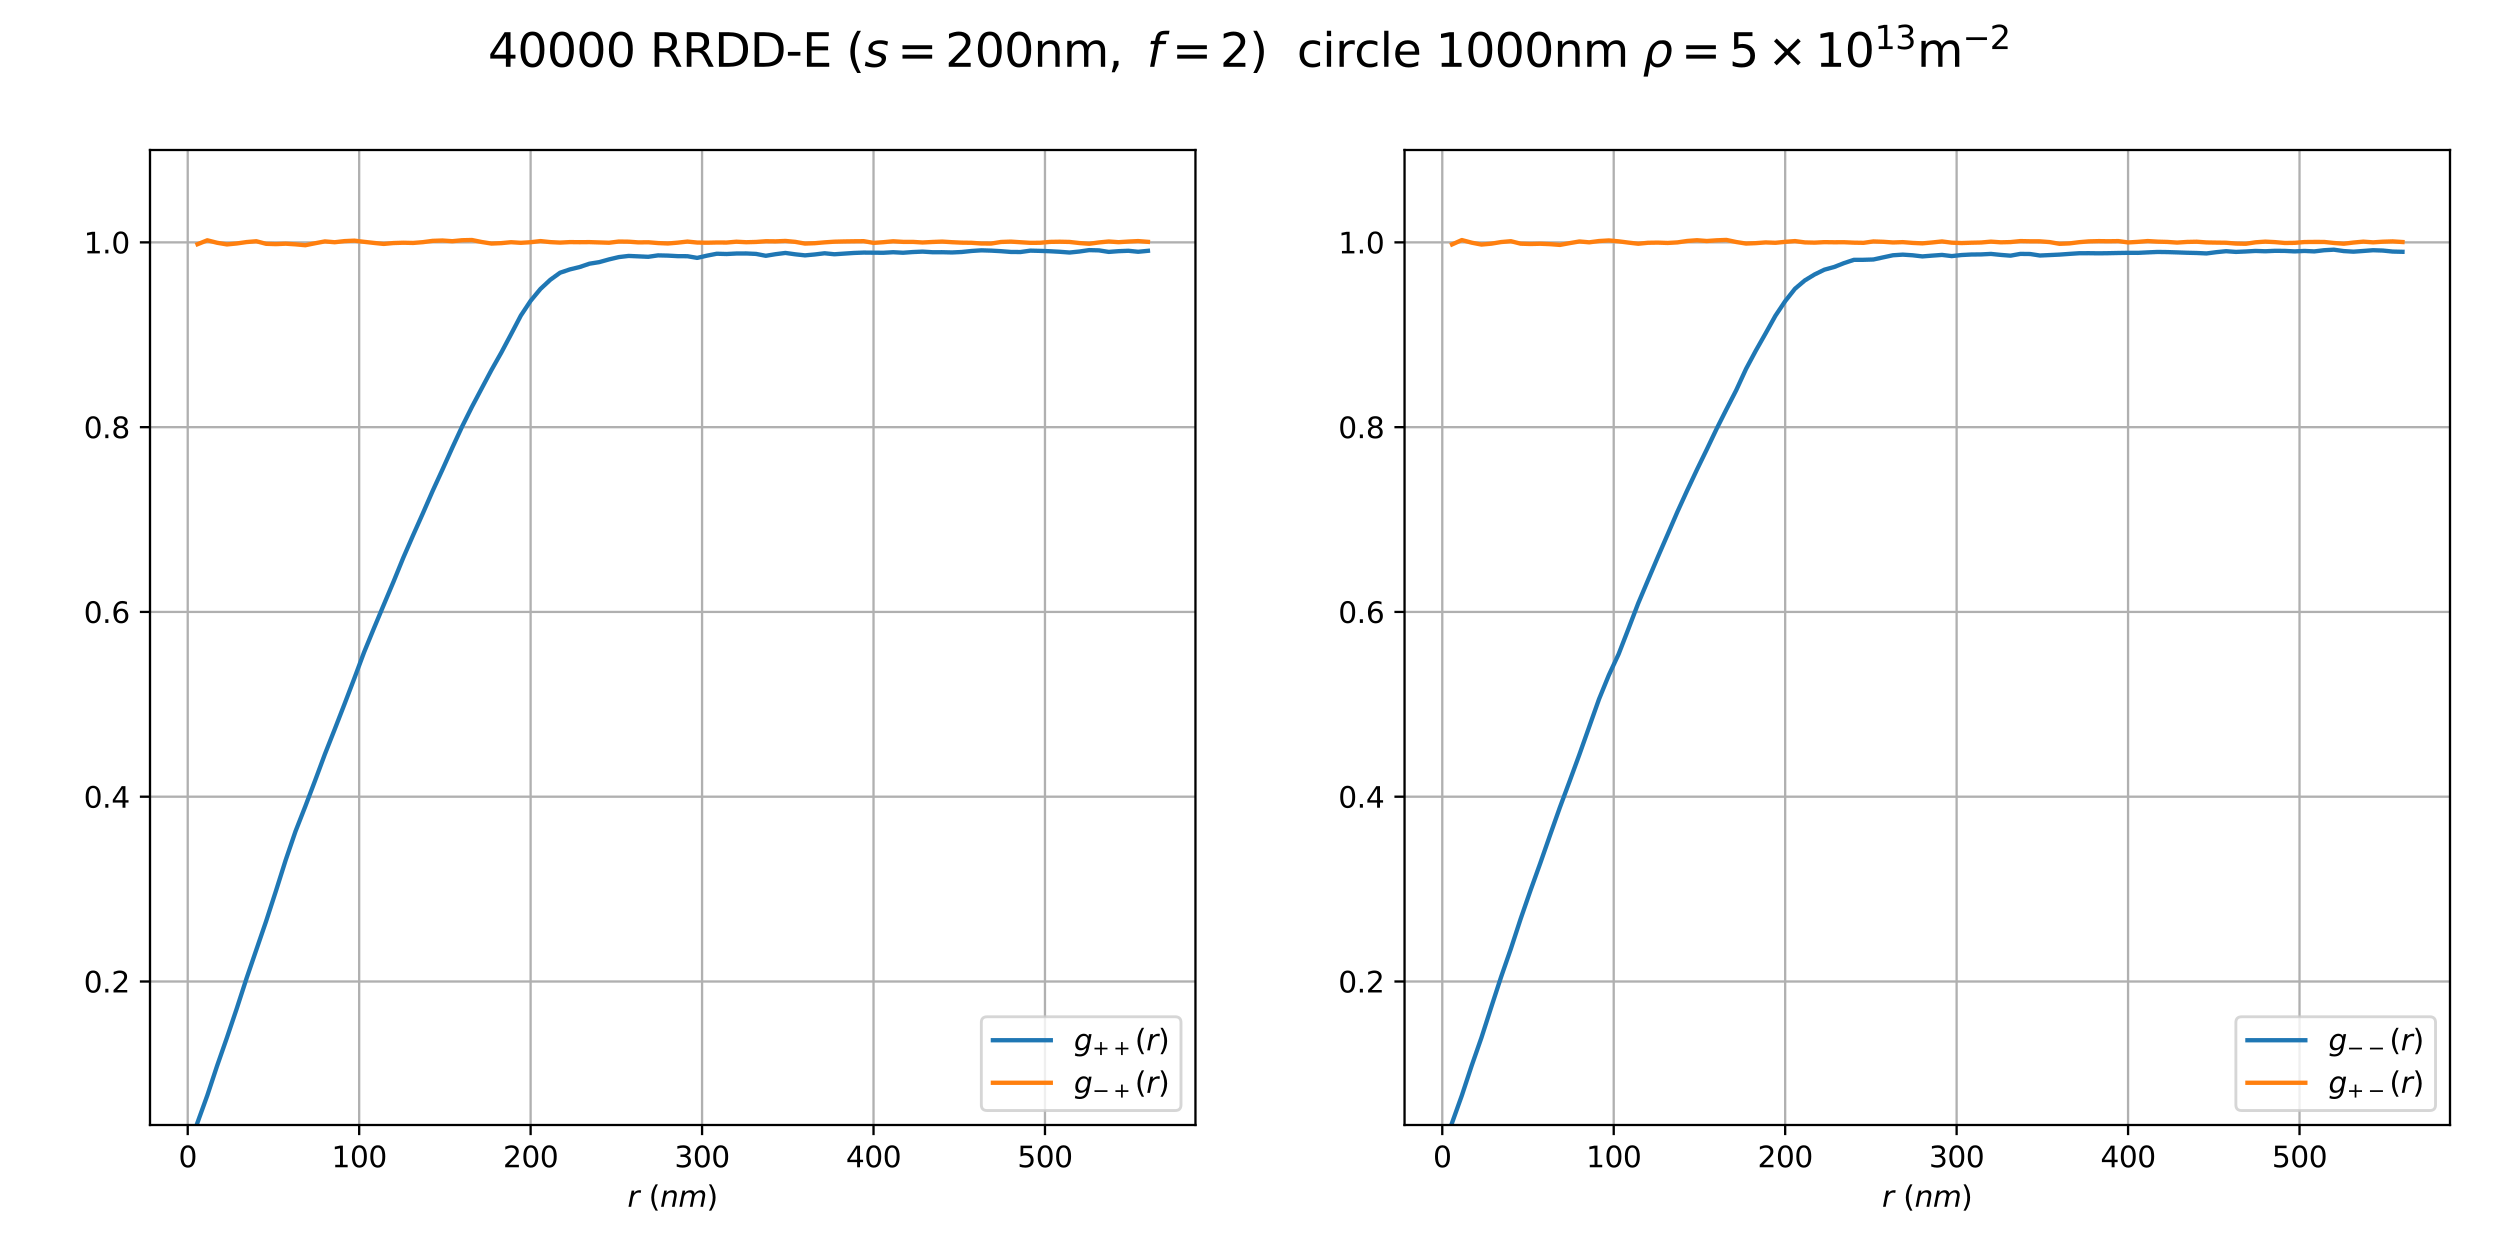 <?xml version="1.0" encoding="utf-8" standalone="no"?>
<!DOCTYPE svg PUBLIC "-//W3C//DTD SVG 1.1//EN"
  "http://www.w3.org/Graphics/SVG/1.1/DTD/svg11.dtd">
<svg height="432pt" version="1.1" viewBox="0 0 864 432" width="864pt" xmlns="http://www.w3.org/2000/svg" xmlns:xlink="http://www.w3.org/1999/xlink">
 <defs>
  <style type="text/css">*{stroke-linecap:butt;stroke-linejoin:round;}</style>
 </defs>
 <g id="figure_1">
  <g id="patch_1">
   <path d="M 0 432 
L 864 432 
L 864 0 
L 0 0 
z
" style="fill:#ffffff;"/>
  </g>
  <g id="axes_1">
   <g id="patch_2">
    <path d="M 51.84 388.8 
L 413.149 388.8 
L 413.149 51.84 
L 51.84 51.84 
z
" style="fill:#ffffff;"/>
   </g>
   <g id="matplotlib.axis_1">
    <g id="xtick_1">
     <g id="line2d_1">
      <path clip-path="url(#pa8e6053d93)" d="M 64.877 388.8 
L 64.877 51.84 
" style="fill:none;stroke:#b0b0b0;stroke-linecap:square;stroke-width:0.8;"/>
     </g>
     <g id="line2d_2">
      <defs>
       <path d="M 0 0 
L 0 3.5 
" id="m9b1a66a5c6" style="stroke:#000000;stroke-width:0.8;"/>
      </defs>
      <g>
       <use style="stroke:#000000;stroke-width:0.8;" x="64.877" xlink:href="#m9b1a66a5c6" y="388.8"/>
      </g>
     </g>
     <g id="text_1">
      <!-- 0 -->
      <g transform="translate(61.696 403.398)scale(0.1 -0.1)">
       <defs>
        <path d="M 2034 4250 
Q 1547 4250 1301 3770 
Q 1056 3291 1056 2328 
Q 1056 1369 1301 889 
Q 1547 409 2034 409 
Q 2525 409 2770 889 
Q 3016 1369 3016 2328 
Q 3016 3291 2770 3770 
Q 2525 4250 2034 4250 
z
M 2034 4750 
Q 2819 4750 3233 4129 
Q 3647 3509 3647 2328 
Q 3647 1150 3233 529 
Q 2819 -91 2034 -91 
Q 1250 -91 836 529 
Q 422 1150 422 2328 
Q 422 3509 836 4129 
Q 1250 4750 2034 4750 
z
" id="DejaVuSans-30" transform="scale(0.016)"/>
       </defs>
       <use xlink:href="#DejaVuSans-30"/>
      </g>
     </g>
    </g>
    <g id="xtick_2">
     <g id="line2d_3">
      <path clip-path="url(#pa8e6053d93)" d="M 124.13 388.8 
L 124.13 51.84 
" style="fill:none;stroke:#b0b0b0;stroke-linecap:square;stroke-width:0.8;"/>
     </g>
     <g id="line2d_4">
      <g>
       <use style="stroke:#000000;stroke-width:0.8;" x="124.13" xlink:href="#m9b1a66a5c6" y="388.8"/>
      </g>
     </g>
     <g id="text_2">
      <!-- 100 -->
      <g transform="translate(114.586 403.398)scale(0.1 -0.1)">
       <defs>
        <path d="M 794 531 
L 1825 531 
L 1825 4091 
L 703 3866 
L 703 4441 
L 1819 4666 
L 2450 4666 
L 2450 531 
L 3481 531 
L 3481 0 
L 794 0 
L 794 531 
z
" id="DejaVuSans-31" transform="scale(0.016)"/>
       </defs>
       <use xlink:href="#DejaVuSans-31"/>
       <use x="63.623" xlink:href="#DejaVuSans-30"/>
       <use x="127.246" xlink:href="#DejaVuSans-30"/>
      </g>
     </g>
    </g>
    <g id="xtick_3">
     <g id="line2d_5">
      <path clip-path="url(#pa8e6053d93)" d="M 183.383 388.8 
L 183.383 51.84 
" style="fill:none;stroke:#b0b0b0;stroke-linecap:square;stroke-width:0.8;"/>
     </g>
     <g id="line2d_6">
      <g>
       <use style="stroke:#000000;stroke-width:0.8;" x="183.383" xlink:href="#m9b1a66a5c6" y="388.8"/>
      </g>
     </g>
     <g id="text_3">
      <!-- 200 -->
      <g transform="translate(173.84 403.398)scale(0.1 -0.1)">
       <defs>
        <path d="M 1228 531 
L 3431 531 
L 3431 0 
L 469 0 
L 469 531 
Q 828 903 1448 1529 
Q 2069 2156 2228 2338 
Q 2531 2678 2651 2914 
Q 2772 3150 2772 3378 
Q 2772 3750 2511 3984 
Q 2250 4219 1831 4219 
Q 1534 4219 1204 4116 
Q 875 4013 500 3803 
L 500 4441 
Q 881 4594 1212 4672 
Q 1544 4750 1819 4750 
Q 2544 4750 2975 4387 
Q 3406 4025 3406 3419 
Q 3406 3131 3298 2873 
Q 3191 2616 2906 2266 
Q 2828 2175 2409 1742 
Q 1991 1309 1228 531 
z
" id="DejaVuSans-32" transform="scale(0.016)"/>
       </defs>
       <use xlink:href="#DejaVuSans-32"/>
       <use x="63.623" xlink:href="#DejaVuSans-30"/>
       <use x="127.246" xlink:href="#DejaVuSans-30"/>
      </g>
     </g>
    </g>
    <g id="xtick_4">
     <g id="line2d_7">
      <path clip-path="url(#pa8e6053d93)" d="M 242.637 388.8 
L 242.637 51.84 
" style="fill:none;stroke:#b0b0b0;stroke-linecap:square;stroke-width:0.8;"/>
     </g>
     <g id="line2d_8">
      <g>
       <use style="stroke:#000000;stroke-width:0.8;" x="242.637" xlink:href="#m9b1a66a5c6" y="388.8"/>
      </g>
     </g>
     <g id="text_4">
      <!-- 300 -->
      <g transform="translate(233.093 403.398)scale(0.1 -0.1)">
       <defs>
        <path d="M 2597 2516 
Q 3050 2419 3304 2112 
Q 3559 1806 3559 1356 
Q 3559 666 3084 287 
Q 2609 -91 1734 -91 
Q 1441 -91 1130 -33 
Q 819 25 488 141 
L 488 750 
Q 750 597 1062 519 
Q 1375 441 1716 441 
Q 2309 441 2620 675 
Q 2931 909 2931 1356 
Q 2931 1769 2642 2001 
Q 2353 2234 1838 2234 
L 1294 2234 
L 1294 2753 
L 1863 2753 
Q 2328 2753 2575 2939 
Q 2822 3125 2822 3475 
Q 2822 3834 2567 4026 
Q 2313 4219 1838 4219 
Q 1578 4219 1281 4162 
Q 984 4106 628 3988 
L 628 4550 
Q 988 4650 1302 4700 
Q 1616 4750 1894 4750 
Q 2613 4750 3031 4423 
Q 3450 4097 3450 3541 
Q 3450 3153 3228 2886 
Q 3006 2619 2597 2516 
z
" id="DejaVuSans-33" transform="scale(0.016)"/>
       </defs>
       <use xlink:href="#DejaVuSans-33"/>
       <use x="63.623" xlink:href="#DejaVuSans-30"/>
       <use x="127.246" xlink:href="#DejaVuSans-30"/>
      </g>
     </g>
    </g>
    <g id="xtick_5">
     <g id="line2d_9">
      <path clip-path="url(#pa8e6053d93)" d="M 301.89 388.8 
L 301.89 51.84 
" style="fill:none;stroke:#b0b0b0;stroke-linecap:square;stroke-width:0.8;"/>
     </g>
     <g id="line2d_10">
      <g>
       <use style="stroke:#000000;stroke-width:0.8;" x="301.89" xlink:href="#m9b1a66a5c6" y="388.8"/>
      </g>
     </g>
     <g id="text_5">
      <!-- 400 -->
      <g transform="translate(292.346 403.398)scale(0.1 -0.1)">
       <defs>
        <path d="M 2419 4116 
L 825 1625 
L 2419 1625 
L 2419 4116 
z
M 2253 4666 
L 3047 4666 
L 3047 1625 
L 3713 1625 
L 3713 1100 
L 3047 1100 
L 3047 0 
L 2419 0 
L 2419 1100 
L 313 1100 
L 313 1709 
L 2253 4666 
z
" id="DejaVuSans-34" transform="scale(0.016)"/>
       </defs>
       <use xlink:href="#DejaVuSans-34"/>
       <use x="63.623" xlink:href="#DejaVuSans-30"/>
       <use x="127.246" xlink:href="#DejaVuSans-30"/>
      </g>
     </g>
    </g>
    <g id="xtick_6">
     <g id="line2d_11">
      <path clip-path="url(#pa8e6053d93)" d="M 361.143 388.8 
L 361.143 51.84 
" style="fill:none;stroke:#b0b0b0;stroke-linecap:square;stroke-width:0.8;"/>
     </g>
     <g id="line2d_12">
      <g>
       <use style="stroke:#000000;stroke-width:0.8;" x="361.143" xlink:href="#m9b1a66a5c6" y="388.8"/>
      </g>
     </g>
     <g id="text_6">
      <!-- 500 -->
      <g transform="translate(351.6 403.398)scale(0.1 -0.1)">
       <defs>
        <path d="M 691 4666 
L 3169 4666 
L 3169 4134 
L 1269 4134 
L 1269 2991 
Q 1406 3038 1543 3061 
Q 1681 3084 1819 3084 
Q 2600 3084 3056 2656 
Q 3513 2228 3513 1497 
Q 3513 744 3044 326 
Q 2575 -91 1722 -91 
Q 1428 -91 1123 -41 
Q 819 9 494 109 
L 494 744 
Q 775 591 1075 516 
Q 1375 441 1709 441 
Q 2250 441 2565 725 
Q 2881 1009 2881 1497 
Q 2881 1984 2565 2268 
Q 2250 2553 1709 2553 
Q 1456 2553 1204 2497 
Q 953 2441 691 2322 
L 691 4666 
z
" id="DejaVuSans-35" transform="scale(0.016)"/>
       </defs>
       <use xlink:href="#DejaVuSans-35"/>
       <use x="63.623" xlink:href="#DejaVuSans-30"/>
       <use x="127.246" xlink:href="#DejaVuSans-30"/>
      </g>
     </g>
    </g>
    <g id="text_7">
     <!-- $r \ (nm)$ -->
     <g transform="translate(216.845 417.077)scale(0.1 -0.1)">
      <defs>
       <path d="M 2853 2969 
Q 2766 3016 2653 3041 
Q 2541 3066 2413 3066 
Q 1953 3066 1609 2717 
Q 1266 2369 1153 1784 
L 800 0 
L 225 0 
L 909 3500 
L 1484 3500 
L 1375 2956 
Q 1603 3259 1920 3421 
Q 2238 3584 2597 3584 
Q 2691 3584 2781 3573 
Q 2872 3563 2963 3538 
L 2853 2969 
z
" id="DejaVuSans-Oblique-72" transform="scale(0.016)"/>
       <path d="M 1984 4856 
Q 1566 4138 1362 3434 
Q 1159 2731 1159 2009 
Q 1159 1288 1364 580 
Q 1569 -128 1984 -844 
L 1484 -844 
Q 1016 -109 783 600 
Q 550 1309 550 2009 
Q 550 2706 781 3412 
Q 1013 4119 1484 4856 
L 1984 4856 
z
" id="DejaVuSans-28" transform="scale(0.016)"/>
       <path d="M 3566 2113 
L 3156 0 
L 2578 0 
L 2988 2091 
Q 3016 2238 3031 2350 
Q 3047 2463 3047 2528 
Q 3047 2791 2881 2937 
Q 2716 3084 2419 3084 
Q 1956 3084 1622 2776 
Q 1288 2469 1184 1941 
L 800 0 
L 225 0 
L 903 3500 
L 1478 3500 
L 1363 2950 
Q 1603 3253 1940 3418 
Q 2278 3584 2650 3584 
Q 3113 3584 3367 3334 
Q 3622 3084 3622 2631 
Q 3622 2519 3608 2391 
Q 3594 2263 3566 2113 
z
" id="DejaVuSans-Oblique-6e" transform="scale(0.016)"/>
       <path d="M 5747 2113 
L 5338 0 
L 4763 0 
L 5166 2094 
Q 5191 2228 5203 2325 
Q 5216 2422 5216 2491 
Q 5216 2772 5059 2928 
Q 4903 3084 4622 3084 
Q 4203 3084 3875 2770 
Q 3547 2456 3450 1953 
L 3066 0 
L 2491 0 
L 2900 2094 
Q 2925 2209 2937 2307 
Q 2950 2406 2950 2484 
Q 2950 2769 2794 2926 
Q 2638 3084 2363 3084 
Q 1938 3084 1609 2770 
Q 1281 2456 1184 1953 
L 800 0 
L 225 0 
L 909 3500 
L 1484 3500 
L 1375 2956 
Q 1609 3263 1923 3423 
Q 2238 3584 2597 3584 
Q 2978 3584 3223 3384 
Q 3469 3184 3519 2828 
Q 3781 3197 4126 3390 
Q 4472 3584 4856 3584 
Q 5306 3584 5551 3325 
Q 5797 3066 5797 2591 
Q 5797 2488 5784 2364 
Q 5772 2241 5747 2113 
z
" id="DejaVuSans-Oblique-6d" transform="scale(0.016)"/>
       <path d="M 513 4856 
L 1013 4856 
Q 1481 4119 1714 3412 
Q 1947 2706 1947 2009 
Q 1947 1309 1714 600 
Q 1481 -109 1013 -844 
L 513 -844 
Q 928 -128 1133 580 
Q 1338 1288 1338 2009 
Q 1338 2731 1133 3434 
Q 928 4138 513 4856 
z
" id="DejaVuSans-29" transform="scale(0.016)"/>
      </defs>
      <use transform="translate(0 0.125)" xlink:href="#DejaVuSans-Oblique-72"/>
      <use transform="translate(73.584 0.125)" xlink:href="#DejaVuSans-28"/>
      <use transform="translate(112.597 0.125)" xlink:href="#DejaVuSans-Oblique-6e"/>
      <use transform="translate(175.976 0.125)" xlink:href="#DejaVuSans-Oblique-6d"/>
      <use transform="translate(273.388 0.125)" xlink:href="#DejaVuSans-29"/>
     </g>
    </g>
   </g>
   <g id="matplotlib.axis_2">
    <g id="ytick_1">
     <g id="line2d_13">
      <path clip-path="url(#pa8e6053d93)" d="M 51.84 339.202 
L 413.149 339.202 
" style="fill:none;stroke:#b0b0b0;stroke-linecap:square;stroke-width:0.8;"/>
     </g>
     <g id="line2d_14">
      <defs>
       <path d="M 0 0 
L -3.5 0 
" id="m1a267f8c1d" style="stroke:#000000;stroke-width:0.8;"/>
      </defs>
      <g>
       <use style="stroke:#000000;stroke-width:0.8;" x="51.84" xlink:href="#m1a267f8c1d" y="339.202"/>
      </g>
     </g>
     <g id="text_8">
      <!-- 0.2 -->
      <g transform="translate(28.937 343.001)scale(0.1 -0.1)">
       <defs>
        <path d="M 684 794 
L 1344 794 
L 1344 0 
L 684 0 
L 684 794 
z
" id="DejaVuSans-2e" transform="scale(0.016)"/>
       </defs>
       <use xlink:href="#DejaVuSans-30"/>
       <use x="63.623" xlink:href="#DejaVuSans-2e"/>
       <use x="95.41" xlink:href="#DejaVuSans-32"/>
      </g>
     </g>
    </g>
    <g id="ytick_2">
     <g id="line2d_15">
      <path clip-path="url(#pa8e6053d93)" d="M 51.84 275.344 
L 413.149 275.344 
" style="fill:none;stroke:#b0b0b0;stroke-linecap:square;stroke-width:0.8;"/>
     </g>
     <g id="line2d_16">
      <g>
       <use style="stroke:#000000;stroke-width:0.8;" x="51.84" xlink:href="#m1a267f8c1d" y="275.344"/>
      </g>
     </g>
     <g id="text_9">
      <!-- 0.4 -->
      <g transform="translate(28.937 279.143)scale(0.1 -0.1)">
       <use xlink:href="#DejaVuSans-30"/>
       <use x="63.623" xlink:href="#DejaVuSans-2e"/>
       <use x="95.41" xlink:href="#DejaVuSans-34"/>
      </g>
     </g>
    </g>
    <g id="ytick_3">
     <g id="line2d_17">
      <path clip-path="url(#pa8e6053d93)" d="M 51.84 211.485 
L 413.149 211.485 
" style="fill:none;stroke:#b0b0b0;stroke-linecap:square;stroke-width:0.8;"/>
     </g>
     <g id="line2d_18">
      <g>
       <use style="stroke:#000000;stroke-width:0.8;" x="51.84" xlink:href="#m1a267f8c1d" y="211.485"/>
      </g>
     </g>
     <g id="text_10">
      <!-- 0.6 -->
      <g transform="translate(28.937 215.285)scale(0.1 -0.1)">
       <defs>
        <path d="M 2113 2584 
Q 1688 2584 1439 2293 
Q 1191 2003 1191 1497 
Q 1191 994 1439 701 
Q 1688 409 2113 409 
Q 2538 409 2786 701 
Q 3034 994 3034 1497 
Q 3034 2003 2786 2293 
Q 2538 2584 2113 2584 
z
M 3366 4563 
L 3366 3988 
Q 3128 4100 2886 4159 
Q 2644 4219 2406 4219 
Q 1781 4219 1451 3797 
Q 1122 3375 1075 2522 
Q 1259 2794 1537 2939 
Q 1816 3084 2150 3084 
Q 2853 3084 3261 2657 
Q 3669 2231 3669 1497 
Q 3669 778 3244 343 
Q 2819 -91 2113 -91 
Q 1303 -91 875 529 
Q 447 1150 447 2328 
Q 447 3434 972 4092 
Q 1497 4750 2381 4750 
Q 2619 4750 2861 4703 
Q 3103 4656 3366 4563 
z
" id="DejaVuSans-36" transform="scale(0.016)"/>
       </defs>
       <use xlink:href="#DejaVuSans-30"/>
       <use x="63.623" xlink:href="#DejaVuSans-2e"/>
       <use x="95.41" xlink:href="#DejaVuSans-36"/>
      </g>
     </g>
    </g>
    <g id="ytick_4">
     <g id="line2d_19">
      <path clip-path="url(#pa8e6053d93)" d="M 51.84 147.627 
L 413.149 147.627 
" style="fill:none;stroke:#b0b0b0;stroke-linecap:square;stroke-width:0.8;"/>
     </g>
     <g id="line2d_20">
      <g>
       <use style="stroke:#000000;stroke-width:0.8;" x="51.84" xlink:href="#m1a267f8c1d" y="147.627"/>
      </g>
     </g>
     <g id="text_11">
      <!-- 0.8 -->
      <g transform="translate(28.937 151.426)scale(0.1 -0.1)">
       <defs>
        <path d="M 2034 2216 
Q 1584 2216 1326 1975 
Q 1069 1734 1069 1313 
Q 1069 891 1326 650 
Q 1584 409 2034 409 
Q 2484 409 2743 651 
Q 3003 894 3003 1313 
Q 3003 1734 2745 1975 
Q 2488 2216 2034 2216 
z
M 1403 2484 
Q 997 2584 770 2862 
Q 544 3141 544 3541 
Q 544 4100 942 4425 
Q 1341 4750 2034 4750 
Q 2731 4750 3128 4425 
Q 3525 4100 3525 3541 
Q 3525 3141 3298 2862 
Q 3072 2584 2669 2484 
Q 3125 2378 3379 2068 
Q 3634 1759 3634 1313 
Q 3634 634 3220 271 
Q 2806 -91 2034 -91 
Q 1263 -91 848 271 
Q 434 634 434 1313 
Q 434 1759 690 2068 
Q 947 2378 1403 2484 
z
M 1172 3481 
Q 1172 3119 1398 2916 
Q 1625 2713 2034 2713 
Q 2441 2713 2670 2916 
Q 2900 3119 2900 3481 
Q 2900 3844 2670 4047 
Q 2441 4250 2034 4250 
Q 1625 4250 1398 4047 
Q 1172 3844 1172 3481 
z
" id="DejaVuSans-38" transform="scale(0.016)"/>
       </defs>
       <use xlink:href="#DejaVuSans-30"/>
       <use x="63.623" xlink:href="#DejaVuSans-2e"/>
       <use x="95.41" xlink:href="#DejaVuSans-38"/>
      </g>
     </g>
    </g>
    <g id="ytick_5">
     <g id="line2d_21">
      <path clip-path="url(#pa8e6053d93)" d="M 51.84 83.769 
L 413.149 83.769 
" style="fill:none;stroke:#b0b0b0;stroke-linecap:square;stroke-width:0.8;"/>
     </g>
     <g id="line2d_22">
      <g>
       <use style="stroke:#000000;stroke-width:0.8;" x="51.84" xlink:href="#m1a267f8c1d" y="83.769"/>
      </g>
     </g>
     <g id="text_12">
      <!-- 1.0 -->
      <g transform="translate(28.937 87.568)scale(0.1 -0.1)">
       <use xlink:href="#DejaVuSans-31"/>
       <use x="63.623" xlink:href="#DejaVuSans-2e"/>
       <use x="95.41" xlink:href="#DejaVuSans-30"/>
      </g>
     </g>
    </g>
   </g>
   <g id="line2d_23">
    <path clip-path="url(#pa8e6053d93)" d="M 68.263 387.942 
L 71.649 378.573 
L 75.036 368.335 
L 78.422 358.637 
L 81.808 348.593 
L 85.194 338.152 
L 88.58 328.263 
L 91.967 318.382 
L 95.353 307.945 
L 98.739 297.219 
L 102.125 287.313 
L 105.511 278.68 
L 108.898 269.756 
L 112.284 260.634 
L 115.67 252.057 
L 119.056 243.332 
L 122.443 234.471 
L 125.829 225.409 
L 129.215 217.165 
L 132.601 209.084 
L 135.987 201.062 
L 139.374 192.751 
L 142.76 184.988 
L 146.146 177.398 
L 149.532 169.648 
L 152.919 162.276 
L 156.305 154.751 
L 159.691 147.447 
L 163.077 140.655 
L 166.463 134.253 
L 169.85 127.87 
L 173.236 121.883 
L 176.622 115.509 
L 180.008 109.055 
L 183.394 103.949 
L 186.781 99.858 
L 190.167 96.704 
L 193.553 94.256 
L 196.939 93.11 
L 200.326 92.291 
L 203.712 91.135 
L 207.098 90.593 
L 210.484 89.65 
L 213.87 88.85 
L 217.257 88.449 
L 220.643 88.598 
L 224.029 88.752 
L 227.415 88.259 
L 230.801 88.338 
L 234.188 88.524 
L 237.574 88.548 
L 240.96 89.13 
L 244.346 88.35 
L 247.733 87.691 
L 251.119 87.786 
L 254.505 87.615 
L 257.891 87.597 
L 261.277 87.752 
L 264.664 88.401 
L 268.05 87.846 
L 271.436 87.416 
L 274.822 87.886 
L 278.208 88.253 
L 281.595 87.943 
L 284.981 87.531 
L 288.367 87.874 
L 291.753 87.645 
L 295.14 87.42 
L 298.526 87.292 
L 301.912 87.329 
L 305.298 87.357 
L 308.684 87.167 
L 312.071 87.351 
L 315.457 87.107 
L 318.843 86.958 
L 322.229 87.167 
L 325.615 87.161 
L 329.002 87.248 
L 332.388 87.088 
L 335.774 86.733 
L 339.16 86.513 
L 342.547 86.617 
L 345.933 86.805 
L 349.319 87.072 
L 352.705 87.101 
L 356.091 86.619 
L 359.478 86.707 
L 362.864 86.828 
L 366.25 87.016 
L 369.636 87.274 
L 373.022 86.926 
L 376.409 86.44 
L 379.795 86.527 
L 383.181 87.063 
L 386.567 86.803 
L 389.954 86.668 
L 393.34 87.013 
L 396.726 86.683 
" style="fill:none;stroke:#1f77b4;stroke-linecap:square;stroke-width:1.5;"/>
   </g>
   <g id="line2d_24">
    <path clip-path="url(#pa8e6053d93)" d="M 68.263 84.408 
L 71.649 83.042 
L 75.036 83.904 
L 78.422 84.476 
L 81.808 84.145 
L 85.194 83.66 
L 88.58 83.373 
L 91.967 84.262 
L 95.353 84.372 
L 98.739 84.223 
L 102.125 84.446 
L 105.511 84.751 
L 108.898 84.066 
L 112.284 83.43 
L 115.67 83.718 
L 119.056 83.33 
L 122.443 83.167 
L 125.829 83.576 
L 129.215 83.953 
L 132.601 84.304 
L 135.987 83.996 
L 139.374 83.887 
L 142.76 83.963 
L 146.146 83.692 
L 149.532 83.235 
L 152.919 83.118 
L 156.305 83.36 
L 159.691 83.025 
L 163.077 82.942 
L 166.463 83.631 
L 169.85 84.177 
L 173.236 84.028 
L 176.622 83.705 
L 180.008 83.921 
L 183.394 83.711 
L 186.781 83.312 
L 190.167 83.67 
L 193.553 83.843 
L 196.939 83.667 
L 200.326 83.705 
L 203.712 83.673 
L 207.098 83.784 
L 210.484 83.896 
L 213.87 83.473 
L 217.257 83.525 
L 220.643 83.77 
L 224.029 83.729 
L 227.415 84.002 
L 230.801 84.15 
L 234.188 83.865 
L 237.574 83.487 
L 240.96 83.825 
L 244.346 83.888 
L 247.733 83.807 
L 251.119 83.824 
L 254.505 83.532 
L 257.891 83.715 
L 261.277 83.621 
L 264.664 83.372 
L 268.05 83.411 
L 271.436 83.269 
L 274.822 83.585 
L 278.208 84.182 
L 281.595 84.05 
L 284.981 83.754 
L 288.367 83.529 
L 291.753 83.439 
L 295.14 83.384 
L 298.526 83.352 
L 301.912 83.942 
L 305.298 83.701 
L 308.684 83.385 
L 312.071 83.592 
L 315.457 83.593 
L 318.843 83.803 
L 322.229 83.629 
L 325.615 83.49 
L 329.002 83.701 
L 332.388 83.862 
L 335.774 83.909 
L 339.16 84.155 
L 342.547 84.173 
L 345.933 83.625 
L 349.319 83.499 
L 352.705 83.718 
L 356.091 83.928 
L 359.478 83.903 
L 362.864 83.595 
L 366.25 83.536 
L 369.636 83.613 
L 373.022 83.996 
L 376.409 84.247 
L 379.795 83.787 
L 383.181 83.453 
L 386.567 83.702 
L 389.954 83.482 
L 393.34 83.318 
L 396.726 83.582 
" style="fill:none;stroke:#ff7f0e;stroke-linecap:square;stroke-width:1.5;"/>
   </g>
   <g id="patch_3">
    <path d="M 51.84 388.8 
L 51.84 51.84 
" style="fill:none;stroke:#000000;stroke-linecap:square;stroke-linejoin:miter;stroke-width:0.8;"/>
   </g>
   <g id="patch_4">
    <path d="M 413.149 388.8 
L 413.149 51.84 
" style="fill:none;stroke:#000000;stroke-linecap:square;stroke-linejoin:miter;stroke-width:0.8;"/>
   </g>
   <g id="patch_5">
    <path d="M 51.84 388.8 
L 413.149 388.8 
" style="fill:none;stroke:#000000;stroke-linecap:square;stroke-linejoin:miter;stroke-width:0.8;"/>
   </g>
   <g id="patch_6">
    <path d="M 51.84 51.84 
L 413.149 51.84 
" style="fill:none;stroke:#000000;stroke-linecap:square;stroke-linejoin:miter;stroke-width:0.8;"/>
   </g>
   <g id="legend_1">
    <g id="patch_7">
     <path d="M 341.149 383.8 
L 406.149 383.8 
Q 408.149 383.8 408.149 381.8 
L 408.149 353.4 
Q 408.149 351.4 406.149 351.4 
L 341.149 351.4 
Q 339.149 351.4 339.149 353.4 
L 339.149 381.8 
Q 339.149 383.8 341.149 383.8 
z
" style="fill:#ffffff;opacity:0.8;stroke:#cccccc;stroke-linejoin:miter;"/>
    </g>
    <g id="line2d_25">
     <path d="M 343.149 359.5 
L 363.149 359.5 
" style="fill:none;stroke:#1f77b4;stroke-linecap:square;stroke-width:1.5;"/>
    </g>
    <g id="line2d_26"/>
    <g id="text_13">
     <!-- $g_{++}(r)$ -->
     <g transform="translate(371.149 363)scale(0.1 -0.1)">
      <defs>
       <path d="M 3816 3500 
L 3219 434 
Q 3047 -456 2561 -893 
Q 2075 -1331 1253 -1331 
Q 950 -1331 690 -1286 
Q 431 -1241 206 -1147 
L 313 -588 
Q 525 -725 762 -790 
Q 1000 -856 1269 -856 
Q 1816 -856 2167 -557 
Q 2519 -259 2631 300 
L 2681 563 
Q 2441 288 2122 144 
Q 1803 0 1434 0 
Q 903 0 598 351 
Q 294 703 294 1319 
Q 294 1803 478 2267 
Q 663 2731 997 3091 
Q 1219 3328 1514 3456 
Q 1809 3584 2131 3584 
Q 2484 3584 2746 3420 
Q 3009 3256 3138 2956 
L 3238 3500 
L 3816 3500 
z
M 2950 2216 
Q 2950 2641 2750 2872 
Q 2550 3103 2181 3103 
Q 1953 3103 1747 3012 
Q 1541 2922 1394 2759 
Q 1156 2491 1023 2127 
Q 891 1763 891 1375 
Q 891 944 1092 712 
Q 1294 481 1672 481 
Q 2219 481 2584 976 
Q 2950 1472 2950 2216 
z
" id="DejaVuSans-Oblique-67" transform="scale(0.016)"/>
       <path d="M 2944 4013 
L 2944 2272 
L 4684 2272 
L 4684 1741 
L 2944 1741 
L 2944 0 
L 2419 0 
L 2419 1741 
L 678 1741 
L 678 2272 
L 2419 2272 
L 2419 4013 
L 2944 4013 
z
" id="DejaVuSans-2b" transform="scale(0.016)"/>
      </defs>
      <use transform="translate(0 0.125)" xlink:href="#DejaVuSans-Oblique-67"/>
      <use transform="translate(63.477 -16.281)scale(0.7)" xlink:href="#DejaVuSans-2b"/>
      <use transform="translate(135.767 -16.281)scale(0.7)" xlink:href="#DejaVuSans-2b"/>
      <use transform="translate(210.791 0.125)" xlink:href="#DejaVuSans-28"/>
      <use transform="translate(249.805 0.125)" xlink:href="#DejaVuSans-Oblique-72"/>
      <use transform="translate(290.918 0.125)" xlink:href="#DejaVuSans-29"/>
     </g>
    </g>
    <g id="line2d_27">
     <path d="M 343.149 374.2 
L 363.149 374.2 
" style="fill:none;stroke:#ff7f0e;stroke-linecap:square;stroke-width:1.5;"/>
    </g>
    <g id="line2d_28"/>
    <g id="text_14">
     <!-- $g_{-+}(r)$ -->
     <g transform="translate(371.149 377.7)scale(0.1 -0.1)">
      <defs>
       <path d="M 678 2272 
L 4684 2272 
L 4684 1741 
L 678 1741 
L 678 2272 
z
" id="DejaVuSans-2212" transform="scale(0.016)"/>
      </defs>
      <use transform="translate(0 0.125)" xlink:href="#DejaVuSans-Oblique-67"/>
      <use transform="translate(63.477 -16.281)scale(0.7)" xlink:href="#DejaVuSans-2212"/>
      <use transform="translate(135.767 -16.281)scale(0.7)" xlink:href="#DejaVuSans-2b"/>
      <use transform="translate(210.791 0.125)" xlink:href="#DejaVuSans-28"/>
      <use transform="translate(249.805 0.125)" xlink:href="#DejaVuSans-Oblique-72"/>
      <use transform="translate(290.918 0.125)" xlink:href="#DejaVuSans-29"/>
     </g>
    </g>
   </g>
  </g>
  <g id="axes_2">
   <g id="patch_8">
    <path d="M 485.411 388.8 
L 846.72 388.8 
L 846.72 51.84 
L 485.411 51.84 
z
" style="fill:#ffffff;"/>
   </g>
   <g id="matplotlib.axis_3">
    <g id="xtick_7">
     <g id="line2d_29">
      <path clip-path="url(#p94b9e1ce7a)" d="M 498.448 388.8 
L 498.448 51.84 
" style="fill:none;stroke:#b0b0b0;stroke-linecap:square;stroke-width:0.8;"/>
     </g>
     <g id="line2d_30">
      <g>
       <use style="stroke:#000000;stroke-width:0.8;" x="498.448" xlink:href="#m9b1a66a5c6" y="388.8"/>
      </g>
     </g>
     <g id="text_15">
      <!-- 0 -->
      <g transform="translate(495.267 403.398)scale(0.1 -0.1)">
       <use xlink:href="#DejaVuSans-30"/>
      </g>
     </g>
    </g>
    <g id="xtick_8">
     <g id="line2d_31">
      <path clip-path="url(#p94b9e1ce7a)" d="M 557.701 388.8 
L 557.701 51.84 
" style="fill:none;stroke:#b0b0b0;stroke-linecap:square;stroke-width:0.8;"/>
     </g>
     <g id="line2d_32">
      <g>
       <use style="stroke:#000000;stroke-width:0.8;" x="557.701" xlink:href="#m9b1a66a5c6" y="388.8"/>
      </g>
     </g>
     <g id="text_16">
      <!-- 100 -->
      <g transform="translate(548.157 403.398)scale(0.1 -0.1)">
       <use xlink:href="#DejaVuSans-31"/>
       <use x="63.623" xlink:href="#DejaVuSans-30"/>
       <use x="127.246" xlink:href="#DejaVuSans-30"/>
      </g>
     </g>
    </g>
    <g id="xtick_9">
     <g id="line2d_33">
      <path clip-path="url(#p94b9e1ce7a)" d="M 616.954 388.8 
L 616.954 51.84 
" style="fill:none;stroke:#b0b0b0;stroke-linecap:square;stroke-width:0.8;"/>
     </g>
     <g id="line2d_34">
      <g>
       <use style="stroke:#000000;stroke-width:0.8;" x="616.954" xlink:href="#m9b1a66a5c6" y="388.8"/>
      </g>
     </g>
     <g id="text_17">
      <!-- 200 -->
      <g transform="translate(607.411 403.398)scale(0.1 -0.1)">
       <use xlink:href="#DejaVuSans-32"/>
       <use x="63.623" xlink:href="#DejaVuSans-30"/>
       <use x="127.246" xlink:href="#DejaVuSans-30"/>
      </g>
     </g>
    </g>
    <g id="xtick_10">
     <g id="line2d_35">
      <path clip-path="url(#p94b9e1ce7a)" d="M 676.208 388.8 
L 676.208 51.84 
" style="fill:none;stroke:#b0b0b0;stroke-linecap:square;stroke-width:0.8;"/>
     </g>
     <g id="line2d_36">
      <g>
       <use style="stroke:#000000;stroke-width:0.8;" x="676.208" xlink:href="#m9b1a66a5c6" y="388.8"/>
      </g>
     </g>
     <g id="text_18">
      <!-- 300 -->
      <g transform="translate(666.664 403.398)scale(0.1 -0.1)">
       <use xlink:href="#DejaVuSans-33"/>
       <use x="63.623" xlink:href="#DejaVuSans-30"/>
       <use x="127.246" xlink:href="#DejaVuSans-30"/>
      </g>
     </g>
    </g>
    <g id="xtick_11">
     <g id="line2d_37">
      <path clip-path="url(#p94b9e1ce7a)" d="M 735.461 388.8 
L 735.461 51.84 
" style="fill:none;stroke:#b0b0b0;stroke-linecap:square;stroke-width:0.8;"/>
     </g>
     <g id="line2d_38">
      <g>
       <use style="stroke:#000000;stroke-width:0.8;" x="735.461" xlink:href="#m9b1a66a5c6" y="388.8"/>
      </g>
     </g>
     <g id="text_19">
      <!-- 400 -->
      <g transform="translate(725.917 403.398)scale(0.1 -0.1)">
       <use xlink:href="#DejaVuSans-34"/>
       <use x="63.623" xlink:href="#DejaVuSans-30"/>
       <use x="127.246" xlink:href="#DejaVuSans-30"/>
      </g>
     </g>
    </g>
    <g id="xtick_12">
     <g id="line2d_39">
      <path clip-path="url(#p94b9e1ce7a)" d="M 794.714 388.8 
L 794.714 51.84 
" style="fill:none;stroke:#b0b0b0;stroke-linecap:square;stroke-width:0.8;"/>
     </g>
     <g id="line2d_40">
      <g>
       <use style="stroke:#000000;stroke-width:0.8;" x="794.714" xlink:href="#m9b1a66a5c6" y="388.8"/>
      </g>
     </g>
     <g id="text_20">
      <!-- 500 -->
      <g transform="translate(785.171 403.398)scale(0.1 -0.1)">
       <use xlink:href="#DejaVuSans-35"/>
       <use x="63.623" xlink:href="#DejaVuSans-30"/>
       <use x="127.246" xlink:href="#DejaVuSans-30"/>
      </g>
     </g>
    </g>
    <g id="text_21">
     <!-- $r \ (nm)$ -->
     <g transform="translate(650.415 417.077)scale(0.1 -0.1)">
      <use transform="translate(0 0.125)" xlink:href="#DejaVuSans-Oblique-72"/>
      <use transform="translate(73.584 0.125)" xlink:href="#DejaVuSans-28"/>
      <use transform="translate(112.597 0.125)" xlink:href="#DejaVuSans-Oblique-6e"/>
      <use transform="translate(175.976 0.125)" xlink:href="#DejaVuSans-Oblique-6d"/>
      <use transform="translate(273.388 0.125)" xlink:href="#DejaVuSans-29"/>
     </g>
    </g>
   </g>
   <g id="matplotlib.axis_4">
    <g id="ytick_6">
     <g id="line2d_41">
      <path clip-path="url(#p94b9e1ce7a)" d="M 485.411 339.202 
L 846.72 339.202 
" style="fill:none;stroke:#b0b0b0;stroke-linecap:square;stroke-width:0.8;"/>
     </g>
     <g id="line2d_42">
      <g>
       <use style="stroke:#000000;stroke-width:0.8;" x="485.411" xlink:href="#m1a267f8c1d" y="339.202"/>
      </g>
     </g>
     <g id="text_22">
      <!-- 0.2 -->
      <g transform="translate(462.508 343.001)scale(0.1 -0.1)">
       <use xlink:href="#DejaVuSans-30"/>
       <use x="63.623" xlink:href="#DejaVuSans-2e"/>
       <use x="95.41" xlink:href="#DejaVuSans-32"/>
      </g>
     </g>
    </g>
    <g id="ytick_7">
     <g id="line2d_43">
      <path clip-path="url(#p94b9e1ce7a)" d="M 485.411 275.344 
L 846.72 275.344 
" style="fill:none;stroke:#b0b0b0;stroke-linecap:square;stroke-width:0.8;"/>
     </g>
     <g id="line2d_44">
      <g>
       <use style="stroke:#000000;stroke-width:0.8;" x="485.411" xlink:href="#m1a267f8c1d" y="275.344"/>
      </g>
     </g>
     <g id="text_23">
      <!-- 0.4 -->
      <g transform="translate(462.508 279.143)scale(0.1 -0.1)">
       <use xlink:href="#DejaVuSans-30"/>
       <use x="63.623" xlink:href="#DejaVuSans-2e"/>
       <use x="95.41" xlink:href="#DejaVuSans-34"/>
      </g>
     </g>
    </g>
    <g id="ytick_8">
     <g id="line2d_45">
      <path clip-path="url(#p94b9e1ce7a)" d="M 485.411 211.485 
L 846.72 211.485 
" style="fill:none;stroke:#b0b0b0;stroke-linecap:square;stroke-width:0.8;"/>
     </g>
     <g id="line2d_46">
      <g>
       <use style="stroke:#000000;stroke-width:0.8;" x="485.411" xlink:href="#m1a267f8c1d" y="211.485"/>
      </g>
     </g>
     <g id="text_24">
      <!-- 0.6 -->
      <g transform="translate(462.508 215.285)scale(0.1 -0.1)">
       <use xlink:href="#DejaVuSans-30"/>
       <use x="63.623" xlink:href="#DejaVuSans-2e"/>
       <use x="95.41" xlink:href="#DejaVuSans-36"/>
      </g>
     </g>
    </g>
    <g id="ytick_9">
     <g id="line2d_47">
      <path clip-path="url(#p94b9e1ce7a)" d="M 485.411 147.627 
L 846.72 147.627 
" style="fill:none;stroke:#b0b0b0;stroke-linecap:square;stroke-width:0.8;"/>
     </g>
     <g id="line2d_48">
      <g>
       <use style="stroke:#000000;stroke-width:0.8;" x="485.411" xlink:href="#m1a267f8c1d" y="147.627"/>
      </g>
     </g>
     <g id="text_25">
      <!-- 0.8 -->
      <g transform="translate(462.508 151.426)scale(0.1 -0.1)">
       <use xlink:href="#DejaVuSans-30"/>
       <use x="63.623" xlink:href="#DejaVuSans-2e"/>
       <use x="95.41" xlink:href="#DejaVuSans-38"/>
      </g>
     </g>
    </g>
    <g id="ytick_10">
     <g id="line2d_49">
      <path clip-path="url(#p94b9e1ce7a)" d="M 485.411 83.769 
L 846.72 83.769 
" style="fill:none;stroke:#b0b0b0;stroke-linecap:square;stroke-width:0.8;"/>
     </g>
     <g id="line2d_50">
      <g>
       <use style="stroke:#000000;stroke-width:0.8;" x="485.411" xlink:href="#m1a267f8c1d" y="83.769"/>
      </g>
     </g>
     <g id="text_26">
      <!-- 1.0 -->
      <g transform="translate(462.508 87.568)scale(0.1 -0.1)">
       <use xlink:href="#DejaVuSans-31"/>
       <use x="63.623" xlink:href="#DejaVuSans-2e"/>
       <use x="95.41" xlink:href="#DejaVuSans-30"/>
      </g>
     </g>
    </g>
   </g>
   <g id="line2d_51">
    <path clip-path="url(#p94b9e1ce7a)" d="M 501.834 388.049 
L 505.22 378.578 
L 508.606 368.309 
L 511.993 358.601 
L 515.379 348.054 
L 518.765 337.667 
L 522.151 327.911 
L 525.538 317.548 
L 528.924 307.76 
L 532.31 298.337 
L 535.696 288.628 
L 539.082 279.07 
L 542.469 269.956 
L 545.855 260.719 
L 549.241 251.153 
L 552.627 241.611 
L 556.013 233.329 
L 559.4 226.052 
L 562.786 217.323 
L 566.172 208.494 
L 569.558 200.477 
L 572.945 192.509 
L 576.331 184.711 
L 579.717 176.875 
L 583.103 169.458 
L 586.489 162.269 
L 589.876 155.308 
L 593.262 148.201 
L 596.648 141.47 
L 600.034 134.867 
L 603.42 127.523 
L 606.807 121.184 
L 610.193 115.215 
L 613.579 109.127 
L 616.965 104.068 
L 620.352 99.784 
L 623.738 96.916 
L 627.124 94.853 
L 630.51 93.201 
L 633.896 92.269 
L 637.283 90.934 
L 640.669 89.807 
L 644.055 89.788 
L 647.441 89.681 
L 650.827 88.944 
L 654.214 88.219 
L 657.6 88.004 
L 660.986 88.224 
L 664.372 88.616 
L 667.759 88.346 
L 671.145 88.099 
L 674.531 88.504 
L 677.917 88.136 
L 681.303 87.961 
L 684.69 87.926 
L 688.076 87.752 
L 691.462 88.094 
L 694.848 88.359 
L 698.234 87.745 
L 701.621 87.787 
L 705.007 88.306 
L 708.393 88.15 
L 711.779 87.989 
L 715.166 87.744 
L 718.552 87.522 
L 721.938 87.503 
L 725.324 87.55 
L 728.71 87.503 
L 732.097 87.43 
L 735.483 87.375 
L 738.869 87.39 
L 742.255 87.224 
L 745.641 87.074 
L 749.028 87.121 
L 752.414 87.228 
L 755.8 87.35 
L 759.186 87.433 
L 762.573 87.59 
L 765.959 87.149 
L 769.345 86.813 
L 772.731 87.062 
L 776.117 86.911 
L 779.504 86.722 
L 782.89 86.837 
L 786.276 86.681 
L 789.662 86.714 
L 793.048 86.882 
L 796.435 86.726 
L 799.821 86.885 
L 803.207 86.478 
L 806.593 86.292 
L 809.98 86.771 
L 813.366 86.976 
L 816.752 86.735 
L 820.138 86.474 
L 823.524 86.595 
L 826.911 86.938 
L 830.297 87.025 
" style="fill:none;stroke:#1f77b4;stroke-linecap:square;stroke-width:1.5;"/>
   </g>
   <g id="line2d_52">
    <path clip-path="url(#p94b9e1ce7a)" d="M 501.834 84.471 
L 505.22 82.966 
L 508.606 83.866 
L 511.993 84.525 
L 515.379 84.214 
L 518.765 83.656 
L 522.151 83.354 
L 525.538 84.217 
L 528.924 84.327 
L 532.31 84.241 
L 535.696 84.382 
L 539.082 84.647 
L 542.469 84.028 
L 545.855 83.45 
L 549.241 83.749 
L 552.627 83.3 
L 556.013 83.097 
L 559.4 83.404 
L 562.786 83.843 
L 566.172 84.239 
L 569.558 83.902 
L 572.945 83.848 
L 576.331 83.966 
L 579.717 83.773 
L 583.103 83.276 
L 586.489 83.021 
L 589.876 83.292 
L 593.262 83.048 
L 596.648 82.92 
L 600.034 83.638 
L 603.42 84.174 
L 606.807 84.033 
L 610.193 83.78 
L 613.579 83.912 
L 616.965 83.581 
L 620.352 83.319 
L 623.738 83.771 
L 627.124 83.858 
L 630.51 83.687 
L 633.896 83.732 
L 637.283 83.714 
L 640.669 83.863 
L 644.055 83.924 
L 647.441 83.441 
L 650.827 83.562 
L 654.214 83.794 
L 657.6 83.68 
L 660.986 83.951 
L 664.372 84.107 
L 667.759 83.799 
L 671.145 83.439 
L 674.531 83.873 
L 677.917 83.994 
L 681.303 83.884 
L 684.69 83.808 
L 688.076 83.505 
L 691.462 83.744 
L 694.848 83.662 
L 698.234 83.318 
L 701.621 83.388 
L 705.007 83.407 
L 708.393 83.669 
L 711.779 84.264 
L 715.166 84.127 
L 718.552 83.698 
L 721.938 83.417 
L 725.324 83.33 
L 728.71 83.378 
L 732.097 83.324 
L 735.483 83.786 
L 738.869 83.588 
L 742.255 83.311 
L 745.641 83.514 
L 749.028 83.609 
L 752.414 83.841 
L 755.8 83.614 
L 759.186 83.539 
L 762.573 83.785 
L 765.959 83.846 
L 769.345 83.893 
L 772.731 84.18 
L 776.117 84.257 
L 779.504 83.74 
L 782.89 83.505 
L 786.276 83.678 
L 789.662 83.977 
L 793.048 83.926 
L 796.435 83.647 
L 799.821 83.611 
L 803.207 83.616 
L 806.593 83.975 
L 809.98 84.235 
L 813.366 83.821 
L 816.752 83.508 
L 820.138 83.754 
L 823.524 83.528 
L 826.911 83.422 
L 830.297 83.64 
" style="fill:none;stroke:#ff7f0e;stroke-linecap:square;stroke-width:1.5;"/>
   </g>
   <g id="patch_9">
    <path d="M 485.411 388.8 
L 485.411 51.84 
" style="fill:none;stroke:#000000;stroke-linecap:square;stroke-linejoin:miter;stroke-width:0.8;"/>
   </g>
   <g id="patch_10">
    <path d="M 846.72 388.8 
L 846.72 51.84 
" style="fill:none;stroke:#000000;stroke-linecap:square;stroke-linejoin:miter;stroke-width:0.8;"/>
   </g>
   <g id="patch_11">
    <path d="M 485.411 388.8 
L 846.72 388.8 
" style="fill:none;stroke:#000000;stroke-linecap:square;stroke-linejoin:miter;stroke-width:0.8;"/>
   </g>
   <g id="patch_12">
    <path d="M 485.411 51.84 
L 846.72 51.84 
" style="fill:none;stroke:#000000;stroke-linecap:square;stroke-linejoin:miter;stroke-width:0.8;"/>
   </g>
   <g id="legend_2">
    <g id="patch_13">
     <path d="M 774.72 383.8 
L 839.72 383.8 
Q 841.72 383.8 841.72 381.8 
L 841.72 353.4 
Q 841.72 351.4 839.72 351.4 
L 774.72 351.4 
Q 772.72 351.4 772.72 353.4 
L 772.72 381.8 
Q 772.72 383.8 774.72 383.8 
z
" style="fill:#ffffff;opacity:0.8;stroke:#cccccc;stroke-linejoin:miter;"/>
    </g>
    <g id="line2d_53">
     <path d="M 776.72 359.5 
L 796.72 359.5 
" style="fill:none;stroke:#1f77b4;stroke-linecap:square;stroke-width:1.5;"/>
    </g>
    <g id="line2d_54"/>
    <g id="text_27">
     <!-- $g_{- -}(r)$ -->
     <g transform="translate(804.72 363)scale(0.1 -0.1)">
      <use transform="translate(0 0.125)" xlink:href="#DejaVuSans-Oblique-67"/>
      <use transform="translate(63.477 -16.281)scale(0.7)" xlink:href="#DejaVuSans-2212"/>
      <use transform="translate(135.767 -16.281)scale(0.7)" xlink:href="#DejaVuSans-2212"/>
      <use transform="translate(210.791 0.125)" xlink:href="#DejaVuSans-28"/>
      <use transform="translate(249.805 0.125)" xlink:href="#DejaVuSans-Oblique-72"/>
      <use transform="translate(290.918 0.125)" xlink:href="#DejaVuSans-29"/>
     </g>
    </g>
    <g id="line2d_55">
     <path d="M 776.72 374.2 
L 796.72 374.2 
" style="fill:none;stroke:#ff7f0e;stroke-linecap:square;stroke-width:1.5;"/>
    </g>
    <g id="line2d_56"/>
    <g id="text_28">
     <!-- $g_{+-}(r)$ -->
     <g transform="translate(804.72 377.7)scale(0.1 -0.1)">
      <use transform="translate(0 0.125)" xlink:href="#DejaVuSans-Oblique-67"/>
      <use transform="translate(63.477 -16.281)scale(0.7)" xlink:href="#DejaVuSans-2b"/>
      <use transform="translate(135.767 -16.281)scale(0.7)" xlink:href="#DejaVuSans-2212"/>
      <use transform="translate(210.791 0.125)" xlink:href="#DejaVuSans-28"/>
      <use transform="translate(249.805 0.125)" xlink:href="#DejaVuSans-Oblique-72"/>
      <use transform="translate(290.918 0.125)" xlink:href="#DejaVuSans-29"/>
     </g>
    </g>
   </g>
  </g>
  <g id="text_29">
   <!-- 40000 RRDD-E $ \left( s = 200 \mathrm{nm}, \ f = 2 \right) $  circle $ 1000 \mathrm{nm} $ $ \rho = 5 \times 10^{13} \mathrm{m^{-2}} $ -->
   <g transform="translate(168.64 23.2)scale(0.16 -0.16)">
    <defs>
     <path id="DejaVuSans-20" transform="scale(0.016)"/>
     <path d="M 2841 2188 
Q 3044 2119 3236 1894 
Q 3428 1669 3622 1275 
L 4263 0 
L 3584 0 
L 2988 1197 
Q 2756 1666 2539 1819 
Q 2322 1972 1947 1972 
L 1259 1972 
L 1259 0 
L 628 0 
L 628 4666 
L 2053 4666 
Q 2853 4666 3247 4331 
Q 3641 3997 3641 3322 
Q 3641 2881 3436 2590 
Q 3231 2300 2841 2188 
z
M 1259 4147 
L 1259 2491 
L 2053 2491 
Q 2509 2491 2742 2702 
Q 2975 2913 2975 3322 
Q 2975 3731 2742 3939 
Q 2509 4147 2053 4147 
L 1259 4147 
z
" id="DejaVuSans-52" transform="scale(0.016)"/>
     <path d="M 1259 4147 
L 1259 519 
L 2022 519 
Q 2988 519 3436 956 
Q 3884 1394 3884 2338 
Q 3884 3275 3436 3711 
Q 2988 4147 2022 4147 
L 1259 4147 
z
M 628 4666 
L 1925 4666 
Q 3281 4666 3915 4102 
Q 4550 3538 4550 2338 
Q 4550 1131 3912 565 
Q 3275 0 1925 0 
L 628 0 
L 628 4666 
z
" id="DejaVuSans-44" transform="scale(0.016)"/>
     <path d="M 313 2009 
L 1997 2009 
L 1997 1497 
L 313 1497 
L 313 2009 
z
" id="DejaVuSans-2d" transform="scale(0.016)"/>
     <path d="M 628 4666 
L 3578 4666 
L 3578 4134 
L 1259 4134 
L 1259 2753 
L 3481 2753 
L 3481 2222 
L 1259 2222 
L 1259 531 
L 3634 531 
L 3634 0 
L 628 0 
L 628 4666 
z
" id="DejaVuSans-45" transform="scale(0.016)"/>
     <path d="M 3200 3397 
L 3091 2853 
Q 2863 2978 2609 3040 
Q 2356 3103 2088 3103 
Q 1634 3103 1373 2948 
Q 1113 2794 1113 2528 
Q 1113 2219 1719 2053 
Q 1766 2041 1788 2034 
L 1972 1978 
Q 2547 1819 2739 1644 
Q 2931 1469 2931 1166 
Q 2931 609 2489 259 
Q 2047 -91 1331 -91 
Q 1053 -91 747 -37 
Q 441 16 72 128 
L 184 722 
Q 500 559 806 475 
Q 1113 391 1394 391 
Q 1816 391 2080 572 
Q 2344 753 2344 1031 
Q 2344 1331 1650 1516 
L 1591 1531 
L 1394 1581 
Q 956 1697 753 1886 
Q 550 2075 550 2369 
Q 550 2928 970 3256 
Q 1391 3584 2113 3584 
Q 2397 3584 2667 3537 
Q 2938 3491 3200 3397 
z
" id="DejaVuSans-Oblique-73" transform="scale(0.016)"/>
     <path d="M 678 2906 
L 4684 2906 
L 4684 2381 
L 678 2381 
L 678 2906 
z
M 678 1631 
L 4684 1631 
L 4684 1100 
L 678 1100 
L 678 1631 
z
" id="DejaVuSans-3d" transform="scale(0.016)"/>
     <path d="M 3513 2113 
L 3513 0 
L 2938 0 
L 2938 2094 
Q 2938 2591 2744 2837 
Q 2550 3084 2163 3084 
Q 1697 3084 1428 2787 
Q 1159 2491 1159 1978 
L 1159 0 
L 581 0 
L 581 3500 
L 1159 3500 
L 1159 2956 
Q 1366 3272 1645 3428 
Q 1925 3584 2291 3584 
Q 2894 3584 3203 3211 
Q 3513 2838 3513 2113 
z
" id="DejaVuSans-6e" transform="scale(0.016)"/>
     <path d="M 3328 2828 
Q 3544 3216 3844 3400 
Q 4144 3584 4550 3584 
Q 5097 3584 5394 3201 
Q 5691 2819 5691 2113 
L 5691 0 
L 5113 0 
L 5113 2094 
Q 5113 2597 4934 2840 
Q 4756 3084 4391 3084 
Q 3944 3084 3684 2787 
Q 3425 2491 3425 1978 
L 3425 0 
L 2847 0 
L 2847 2094 
Q 2847 2600 2669 2842 
Q 2491 3084 2119 3084 
Q 1678 3084 1418 2786 
Q 1159 2488 1159 1978 
L 1159 0 
L 581 0 
L 581 3500 
L 1159 3500 
L 1159 2956 
Q 1356 3278 1631 3431 
Q 1906 3584 2284 3584 
Q 2666 3584 2933 3390 
Q 3200 3197 3328 2828 
z
" id="DejaVuSans-6d" transform="scale(0.016)"/>
     <path d="M 750 794 
L 1409 794 
L 1409 256 
L 897 -744 
L 494 -744 
L 750 256 
L 750 794 
z
" id="DejaVuSans-2c" transform="scale(0.016)"/>
     <path d="M 3059 4863 
L 2969 4384 
L 2419 4384 
Q 2106 4384 1964 4261 
Q 1822 4138 1753 3809 
L 1691 3500 
L 2638 3500 
L 2553 3053 
L 1606 3053 
L 1013 0 
L 434 0 
L 1031 3053 
L 481 3053 
L 563 3500 
L 1113 3500 
L 1159 3744 
Q 1278 4363 1576 4613 
Q 1875 4863 2516 4863 
L 3059 4863 
z
" id="DejaVuSans-Oblique-66" transform="scale(0.016)"/>
     <path d="M 3122 3366 
L 3122 2828 
Q 2878 2963 2633 3030 
Q 2388 3097 2138 3097 
Q 1578 3097 1268 2742 
Q 959 2388 959 1747 
Q 959 1106 1268 751 
Q 1578 397 2138 397 
Q 2388 397 2633 464 
Q 2878 531 3122 666 
L 3122 134 
Q 2881 22 2623 -34 
Q 2366 -91 2075 -91 
Q 1284 -91 818 406 
Q 353 903 353 1747 
Q 353 2603 823 3093 
Q 1294 3584 2113 3584 
Q 2378 3584 2631 3529 
Q 2884 3475 3122 3366 
z
" id="DejaVuSans-63" transform="scale(0.016)"/>
     <path d="M 603 3500 
L 1178 3500 
L 1178 0 
L 603 0 
L 603 3500 
z
M 603 4863 
L 1178 4863 
L 1178 4134 
L 603 4134 
L 603 4863 
z
" id="DejaVuSans-69" transform="scale(0.016)"/>
     <path d="M 2631 2963 
Q 2534 3019 2420 3045 
Q 2306 3072 2169 3072 
Q 1681 3072 1420 2755 
Q 1159 2438 1159 1844 
L 1159 0 
L 581 0 
L 581 3500 
L 1159 3500 
L 1159 2956 
Q 1341 3275 1631 3429 
Q 1922 3584 2338 3584 
Q 2397 3584 2469 3576 
Q 2541 3569 2628 3553 
L 2631 2963 
z
" id="DejaVuSans-72" transform="scale(0.016)"/>
     <path d="M 603 4863 
L 1178 4863 
L 1178 0 
L 603 0 
L 603 4863 
z
" id="DejaVuSans-6c" transform="scale(0.016)"/>
     <path d="M 3597 1894 
L 3597 1613 
L 953 1613 
Q 991 1019 1311 708 
Q 1631 397 2203 397 
Q 2534 397 2845 478 
Q 3156 559 3463 722 
L 3463 178 
Q 3153 47 2828 -22 
Q 2503 -91 2169 -91 
Q 1331 -91 842 396 
Q 353 884 353 1716 
Q 353 2575 817 3079 
Q 1281 3584 2069 3584 
Q 2775 3584 3186 3129 
Q 3597 2675 3597 1894 
z
M 3022 2063 
Q 3016 2534 2758 2815 
Q 2500 3097 2075 3097 
Q 1594 3097 1305 2825 
Q 1016 2553 972 2059 
L 3022 2063 
z
" id="DejaVuSans-65" transform="scale(0.016)"/>
     <path d="M 1203 2875 
Q 1453 3194 1981 3475 
Q 2188 3584 2756 3584 
Q 3394 3584 3694 3078 
Q 3994 2572 3834 1747 
Q 3672 922 3175 415 
Q 2678 -91 2041 -91 
Q 1656 -91 1409 63 
Q 1163 213 1044 525 
L 681 -1331 
L 103 -1331 
L 697 1716 
Q 838 2438 1203 2875 
z
M 3238 1747 
Q 3359 2381 3169 2744 
Q 2978 3103 2522 3103 
Q 2066 3103 1734 2744 
Q 1403 2381 1281 1747 
Q 1156 1113 1347 750 
Q 1538 391 1994 391 
Q 2450 391 2781 750 
Q 3113 1113 3238 1747 
z
" id="DejaVuSans-Oblique-3c1" transform="scale(0.016)"/>
     <path d="M 4488 3438 
L 3059 2003 
L 4488 575 
L 4116 197 
L 2681 1631 
L 1247 197 
L 878 575 
L 2303 2003 
L 878 3438 
L 1247 3816 
L 2681 2381 
L 4116 3816 
L 4488 3438 
z
" id="DejaVuSans-d7" transform="scale(0.016)"/>
    </defs>
    <use transform="translate(0 0.766)" xlink:href="#DejaVuSans-34"/>
    <use transform="translate(63.623 0.766)" xlink:href="#DejaVuSans-30"/>
    <use transform="translate(127.246 0.766)" xlink:href="#DejaVuSans-30"/>
    <use transform="translate(190.869 0.766)" xlink:href="#DejaVuSans-30"/>
    <use transform="translate(254.492 0.766)" xlink:href="#DejaVuSans-30"/>
    <use transform="translate(318.115 0.766)" xlink:href="#DejaVuSans-20"/>
    <use transform="translate(349.902 0.766)" xlink:href="#DejaVuSans-52"/>
    <use transform="translate(419.385 0.766)" xlink:href="#DejaVuSans-52"/>
    <use transform="translate(488.867 0.766)" xlink:href="#DejaVuSans-44"/>
    <use transform="translate(565.869 0.766)" xlink:href="#DejaVuSans-44"/>
    <use transform="translate(642.871 0.766)" xlink:href="#DejaVuSans-2d"/>
    <use transform="translate(678.955 0.766)" xlink:href="#DejaVuSans-45"/>
    <use transform="translate(742.139 0.766)" xlink:href="#DejaVuSans-20"/>
    <use transform="translate(773.926 0.766)" xlink:href="#DejaVuSans-28"/>
    <use transform="translate(812.939 0.766)" xlink:href="#DejaVuSans-Oblique-73"/>
    <use transform="translate(884.521 0.766)" xlink:href="#DejaVuSans-3d"/>
    <use transform="translate(987.793 0.766)" xlink:href="#DejaVuSans-32"/>
    <use transform="translate(1051.416 0.766)" xlink:href="#DejaVuSans-30"/>
    <use transform="translate(1115.039 0.766)" xlink:href="#DejaVuSans-30"/>
    <use transform="translate(1178.662 0.766)" xlink:href="#DejaVuSans-6e"/>
    <use transform="translate(1242.041 0.766)" xlink:href="#DejaVuSans-6d"/>
    <use transform="translate(1339.453 0.766)" xlink:href="#DejaVuSans-2c"/>
    <use transform="translate(1423.193 0.766)" xlink:href="#DejaVuSans-Oblique-66"/>
    <use transform="translate(1477.881 0.766)" xlink:href="#DejaVuSans-3d"/>
    <use transform="translate(1581.152 0.766)" xlink:href="#DejaVuSans-32"/>
    <use transform="translate(1644.775 0.766)" xlink:href="#DejaVuSans-29"/>
    <use transform="translate(1683.789 0.766)" xlink:href="#DejaVuSans-20"/>
    <use transform="translate(1715.576 0.766)" xlink:href="#DejaVuSans-20"/>
    <use transform="translate(1747.363 0.766)" xlink:href="#DejaVuSans-63"/>
    <use transform="translate(1802.343 0.766)" xlink:href="#DejaVuSans-69"/>
    <use transform="translate(1830.127 0.766)" xlink:href="#DejaVuSans-72"/>
    <use transform="translate(1871.24 0.766)" xlink:href="#DejaVuSans-63"/>
    <use transform="translate(1926.22 0.766)" xlink:href="#DejaVuSans-6c"/>
    <use transform="translate(1954.004 0.766)" xlink:href="#DejaVuSans-65"/>
    <use transform="translate(2015.527 0.766)" xlink:href="#DejaVuSans-20"/>
    <use transform="translate(2047.314 0.766)" xlink:href="#DejaVuSans-31"/>
    <use transform="translate(2110.937 0.766)" xlink:href="#DejaVuSans-30"/>
    <use transform="translate(2174.56 0.766)" xlink:href="#DejaVuSans-30"/>
    <use transform="translate(2238.183 0.766)" xlink:href="#DejaVuSans-30"/>
    <use transform="translate(2301.806 0.766)" xlink:href="#DejaVuSans-6e"/>
    <use transform="translate(2365.185 0.766)" xlink:href="#DejaVuSans-6d"/>
    <use transform="translate(2462.597 0.766)" xlink:href="#DejaVuSans-20"/>
    <use transform="translate(2494.384 0.766)" xlink:href="#DejaVuSans-Oblique-3c1"/>
    <use transform="translate(2577.343 0.766)" xlink:href="#DejaVuSans-3d"/>
    <use transform="translate(2680.615 0.766)" xlink:href="#DejaVuSans-35"/>
    <use transform="translate(2763.72 0.766)" xlink:href="#DejaVuSans-d7"/>
    <use transform="translate(2866.992 0.766)" xlink:href="#DejaVuSans-31"/>
    <use transform="translate(2930.615 0.766)" xlink:href="#DejaVuSans-30"/>
    <use transform="translate(2995.195 39.047)scale(0.7)" xlink:href="#DejaVuSans-31"/>
    <use transform="translate(3039.731 39.047)scale(0.7)" xlink:href="#DejaVuSans-33"/>
    <use transform="translate(3087.002 0.766)" xlink:href="#DejaVuSans-6d"/>
    <use transform="translate(3185.371 39.047)scale(0.7)" xlink:href="#DejaVuSans-2212"/>
    <use transform="translate(3244.023 39.047)scale(0.7)" xlink:href="#DejaVuSans-32"/>
   </g>
  </g>
 </g>
 <defs>
  <clipPath id="pa8e6053d93">
   <rect height="336.96" width="361.309" x="51.84" y="51.84"/>
  </clipPath>
  <clipPath id="p94b9e1ce7a">
   <rect height="336.96" width="361.309" x="485.411" y="51.84"/>
  </clipPath>
 </defs>
</svg>

